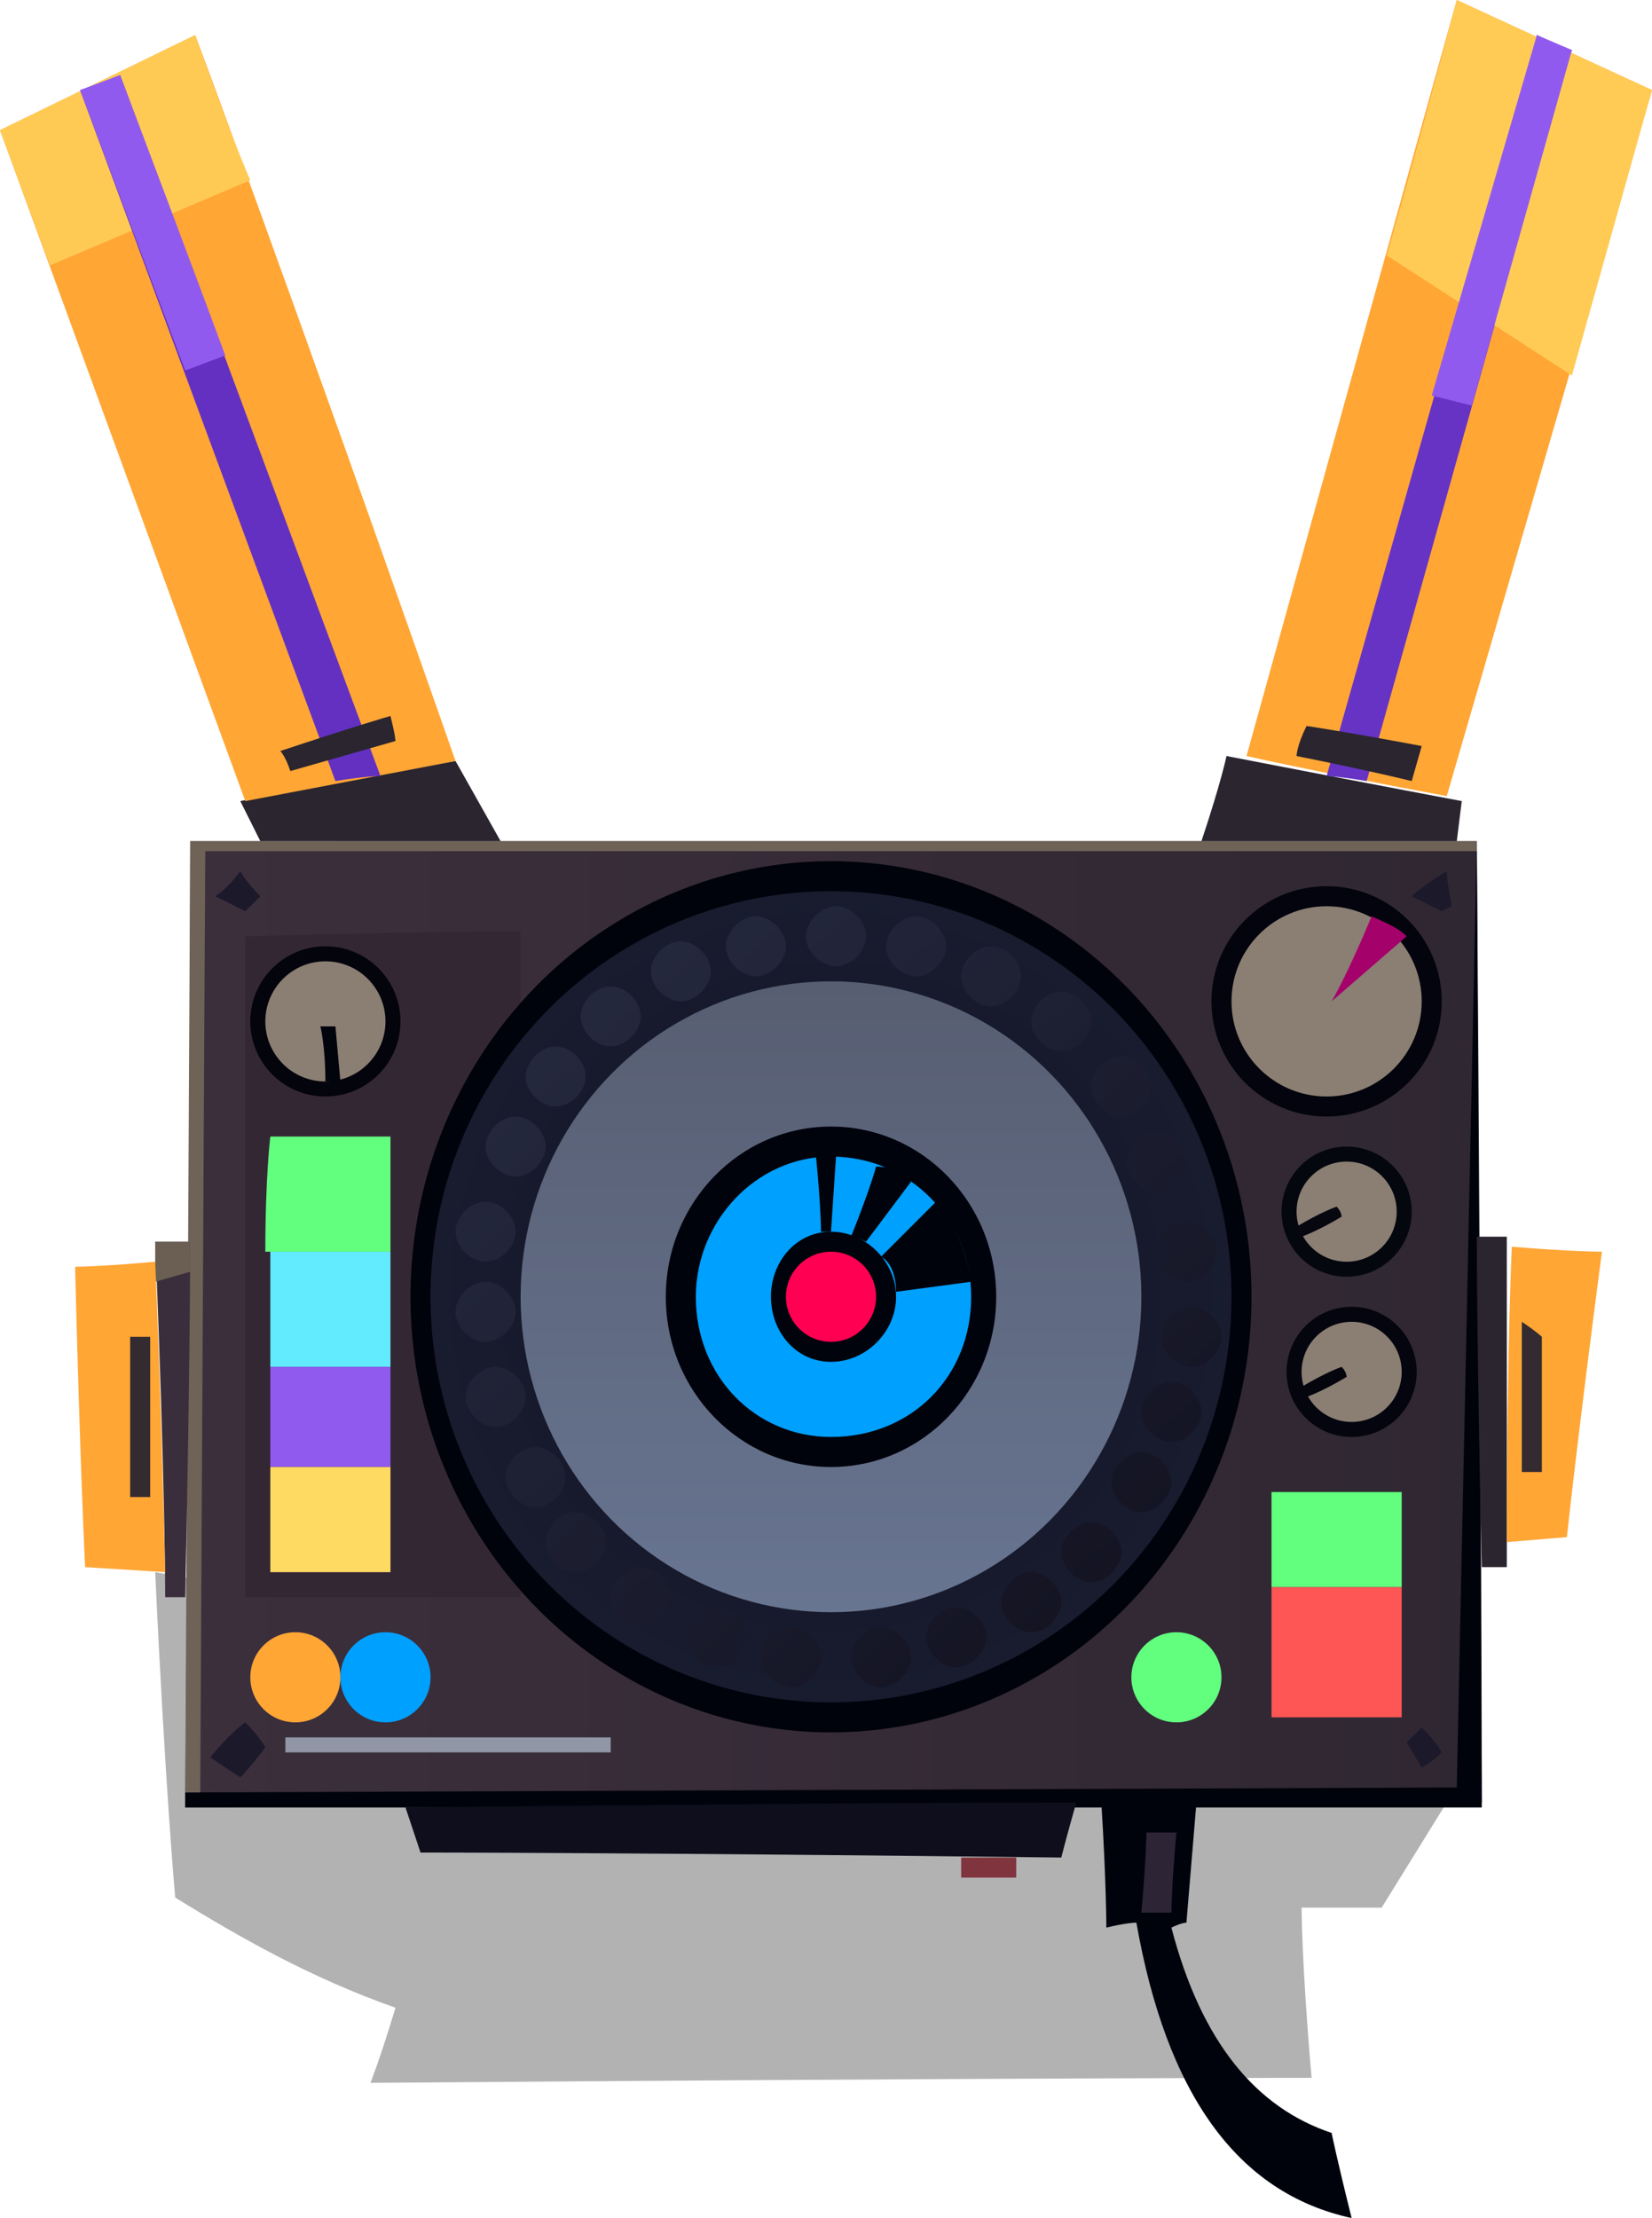 <?xml version="1.0" encoding="UTF-8" standalone="no"?>
<svg
   width="330"
   height="443"
   viewBox="0 0 330 443"
   version="1.1"
   id="svg92"
   sodipodi:docname="cb-layer-0591.svg"
   xmlns:inkscape="http://www.inkscape.org/namespaces/inkscape"
   xmlns:sodipodi="http://sodipodi.sourceforge.net/DTD/sodipodi-0.dtd"
   xmlns:xlink="http://www.w3.org/1999/xlink"
   xmlns="http://www.w3.org/2000/svg"
   xmlns:svg="http://www.w3.org/2000/svg">
  <sodipodi:namedview
     id="namedview94"
     pagecolor="#ffffff"
     bordercolor="#666666"
     borderopacity="1.0"
     inkscape:pageshadow="2"
     inkscape:pageopacity="0.0"
     inkscape:pagecheckerboard="0" />
  <defs
     id="defs22">
    <linearGradient
       x1="255.517"
       y1="306.406"
       x2="31.94"
       y2="306.406"
       id="id-60074"
       gradientTransform="scale(1.158,0.863)"
       gradientUnits="userSpaceOnUse">
      <stop
         stop-color="#2F2732"
         offset="0%"
         id="stop2" />
      <stop
         stop-color="#3C2F3C"
         offset="100%"
         id="stop4" />
    </linearGradient>
    <radialGradient
       cx="167.034"
       cy="257.396"
       r="96.598"
       id="id-60075"
       fx="167.034"
       fy="257.396"
       gradientTransform="scale(0.994,1.006)"
       gradientUnits="userSpaceOnUse">
      <stop
         stop-color="#121221"
         offset="0%"
         id="stop7" />
      <stop
         stop-color="#1A1E32"
         offset="100%"
         id="stop9" />
    </radialGradient>
    <linearGradient
       x1="0.15"
       y1="0.17"
       x2="0.8"
       y2="0.9"
       id="id-60076">
      <stop
         stop-color="#24283D"
         offset="0%"
         id="stop12" />
      <stop
         stop-color="#141423"
         offset="100%"
         id="stop14" />
    </linearGradient>
    <linearGradient
       x1="167.333"
       y1="194.438"
       x2="167.333"
       y2="319.434"
       id="id-60077"
       gradientTransform="scale(0.992,1.008)"
       gradientUnits="userSpaceOnUse">
      <stop
         stop-color="#575E72"
         offset="0%"
         id="stop17" />
      <stop
         stop-color="#687591"
         offset="100%"
         id="stop19" />
    </linearGradient>
    <linearGradient
       inkscape:collect="always"
       xlink:href="#id-60076"
       id="linearGradient96"
       x1="23.174"
       y1="26.264"
       x2="123.594"
       y2="139.043"
       gradientTransform="scale(0.99,1.01)"
       gradientUnits="userSpaceOnUse" />
    <linearGradient
       inkscape:collect="always"
       xlink:href="#id-60076"
       id="linearGradient98"
       x1="23.174"
       y1="26.264"
       x2="123.594"
       y2="139.043"
       gradientTransform="scale(0.99,1.01)"
       gradientUnits="userSpaceOnUse" />
  </defs>
  <g
     id="id-60078">
    <path
       d="m 31,314 c 2,43 4,65 4,65 13,8 27,16 44,22 -3,10 -5,15 -5,15 126,-1 188,-1 188,-1 -2,-23 -2,-34 -2,-34 10,0 16,0 16,0 l 13,-21 C 117,329 31,314 31,314 Z"
       fill="#000000"
       opacity="0.303"
       id="id-60079" />
    <path
       d="m 296,360 c -173,0 -259,1 -259,1 1,-129 1,-193 1,-193 h 257 c 1,128 1,192 1,192 z"
       fill="url(#id-60074)"
       id="id-60080"
       style="fill:url(#id-60074)" />
    <path
       d="m 296,361 c -173,0 -259,0 -259,0 0,-2 0,-3 0,-3 l 254,-1 4,-189 z"
       fill="#01030c"
       id="id-60081" />
    <path
       d="m 38,168 c 171,0 257,0 257,0 0,1 0,2 0,2 -169,0 -254,0 -254,0 l -1,188 h -3 z"
       fill="#6f6358"
       id="id-60082" />
    <path
       d="m 49,187 c 37,-1 55,-1 55,-1 0,89 0,133 0,133 H 49 c 0,-88 0,-132 0,-132 z"
       fill="#342734"
       id="id-60083" />
    <path
       d="m 54,227 c 16,0 24,0 24,0 0,15 0,23 0,23 H 53 c 0,-15 1,-23 1,-23 z"
       fill="#62ff7f"
       id="id-60084" />
    <path
       d="m 78,250 c 0,16 0,23 0,23 H 54 v -23 c 16,0 24,0 24,0 z"
       fill="#62eaff"
       id="id-60085" />
    <path
       d="m 78,273 v 20 H 54 v -20 c 16,0 24,0 24,0 z"
       fill="#915aee"
       id="id-60086" />
    <path
       d="m 78,293 v 21 H 54 v -21 c 16,0 24,0 24,0 z"
       fill="#ffda62"
       id="id-60087" />
    <path
       d="m 254,298 c 17,0 26,0 26,0 v 19 h -26 c 0,-13 0,-19 0,-19 z"
       fill="#62ff7f"
       id="id-60088" />
    <path
       d="m 254,317 v 26 h 26 v -26 c -17,0 -26,0 -26,0 z"
       fill="#fe5655"
       id="id-60089" />
    <path
       d="m 52,168 c -3,-6 -4,-8 -4,-8 29,-6 43,-8 43,-8 l 9,16 c -32,0 -48,0 -48,0 z"
       fill="#2a252f"
       id="id-60090" />
    <path
       d="m 240,168 c 4,-12 5,-17 5,-17 31,6 47,9 47,9 l -1,8 c -34,0 -51,0 -51,0 z"
       fill="#2a252f"
       id="id-60091" />
    <path
       d="M 249,151 C 277,50 291,0 291,0 c 26,12 39,18 39,18 l -41,141 c -27,-5 -40,-8 -40,-8 z"
       fill="#ffa635"
       id="id-60092" />
    <path
       d="M 265,155 C 293,56 307,7 307,7 c 4,2 7,3 7,3 l -41,146 c -6,-1 -8,-1 -8,-1 z"
       fill="#6633c4"
       id="id-60093" />
    <path
       d="M 277,51 314,75 330,18 291,0 c -9,34 -14,51 -14,51 z"
       fill="#ffcb55"
       id="id-60094" />
    <path
       d="m 286,79 8,2 20,-71 -7,-3 c -14,48 -21,72 -21,72 z"
       fill="#915aee"
       id="id-60095" />
    <path
       d="m 261,145 c -2,4 -2,6 -2,6 15,3 23,5 23,5 l 2,-7 c -16,-3 -23,-4 -23,-4 z"
       fill="#2a252f"
       id="id-60096" />
    <path
       d="M 39,7 0,26 49,160 91,152 C 57,55 39,7 39,7 Z"
       fill="#ffa635"
       id="id-60097" />
    <path
       d="M 50,36 10,53 0,26 39,7 c 7,20 11,29 11,29 z"
       fill="#ffca54"
       id="id-60098" />
    <path
       d="m 16,18 c 34,92 51,138 51,138 6,-1 9,-1 9,-1 L 24,15 c -5,2 -8,3 -8,3 z"
       fill="#6330c1"
       id="id-60099" />
    <path
       d="M 45,71 37,74 16,18 24,15 C 38,52 45,71 45,71 Z"
       fill="#915aee"
       id="id-60100" />
    <path
       d="m 56,150 c 15,-5 22,-7 22,-7 1,4 1,5 1,5 l -21,6 c -1,-3 -2,-4 -2,-4 z"
       fill="#2a252f"
       id="id-60101" />
    <path
       d="m 49,344 c 3,3 4,5 4,5 -3,4 -5,6 -5,6 l -6,-4 c 4,-5 7,-7 7,-7 z"
       fill="#1c192b"
       id="id-60102" />
    <path
       d="m 57,347 c 0,2 0,3 0,3 44,0 65,0 65,0 v -3 c -43,0 -65,0 -65,0 z"
       fill="#9096a5"
       id="id-60103" />
    <path
       d="m 289,174 c -5,3 -7,5 -7,5 4,2 6,3 6,3 l 2,-1 c -1,-5 -1,-7 -1,-7 z"
       fill="#1c192b"
       id="id-60104" />
    <path
       d="m 48,174 c -3,4 -5,5 -5,5 4,2 6,3 6,3 l 3,-3 c -3,-3 -4,-5 -4,-5 z"
       fill="#1c192b"
       id="id-60105" />
    <circle
       cx="59"
       cy="335"
       r="9"
       fill="#ffa635"
       id="id-60106" />
    <circle
       cx="77"
       cy="335"
       r="9"
       fill="#00a0ff"
       id="id-60107" />
    <circle
       cx="235"
       cy="335"
       r="9"
       fill="#62ff7f"
       id="id-60108" />
    <circle
       cx="270"
       cy="274"
       r="13"
       fill="#04050f"
       id="id-60109" />
    <circle
       cx="269"
       cy="242"
       r="13"
       fill="#05070f"
       id="id-60110" />
    <circle
       cx="65"
       cy="204"
       r="15"
       fill="#03040c"
       id="id-60111" />
    <circle
       cx="265"
       cy="200"
       r="23"
       fill="#03040d"
       id="id-60112" />
    <circle
       cx="270"
       cy="274"
       r="10"
       fill="#8b7e73"
       id="id-60113" />
    <circle
       cx="269"
       cy="242"
       r="10"
       fill="#8b7e73"
       id="id-60114" />
    <circle
       cx="65"
       cy="204"
       r="12"
       fill="#8b7e73"
       id="id-60115" />
    <circle
       cx="265"
       cy="200"
       r="19"
       fill="#8b7e73"
       id="id-60116" />
    <path
       d="m 268,273 c 1,1 1,2 1,2 -5,3 -8,4 -8,4 l -1,-2 c 5,-3 8,-4 8,-4 z"
       fill="#04050d"
       id="id-60117" />
    <path
       d="m 267,241 c 1,1 1,2 1,2 -5,3 -8,4 -8,4 l -1,-2 c 5,-3 8,-4 8,-4 z"
       fill="#06070f"
       id="id-60118" />
    <path
       d="m 274,183 c -5,12 -8,17 -8,17 l 15,-13 c -2,-2 -5,-3 -7,-4 z"
       fill="#a5016b"
       id="id-60119" />
    <path
       d="m 65,216 c 0,-7 -1,-11 -1,-11 2,0 3,0 3,0 l 1,11 c -1,0 -2,0 -3,0 z"
       fill="#02040c"
       id="id-60120" />
    <path
       d="m 38,248 c -5,0 -7,0 -7,0 2,48 2,71 2,71 h 4 c 1,-47 1,-71 1,-71 z"
       fill="#3b2e3c"
       id="id-60121" />
    <path
       d="m 38,254 -7,2 v -8 h 7 c 0,4 0,6 0,6 z"
       fill="#6b5f54"
       id="id-60122" />
    <path
       d="m 31,252 c -11,1 -16,1 -16,1 1,40 2,60 2,60 l 16,1 c -1,-41 -2,-62 -2,-62 z"
       fill="#ffa635"
       id="id-60123" />
    <path
       d="m 26,267 c 2,0 4,0 4,0 0,21 0,32 0,32 h -4 c 0,-21 0,-32 0,-32 z"
       fill="#332b2f"
       id="id-60124" />
    <path
       d="m 295,247 c 4,0 6,0 6,0 0,44 0,66 0,66 h -5 c -1,-44 -1,-66 -1,-66 z"
       fill="#2a252f"
       id="id-60125" />
    <path
       d="m 302,249 c 12,1 18,1 18,1 -5,38 -7,57 -7,57 l -12,1 c 0,-39 1,-59 1,-59 z"
       fill="#ffa635"
       id="id-60126" />
    <path
       d="m 304,264 c 3,2 4,3 4,3 0,18 0,27 0,27 h -4 c 0,-20 0,-30 0,-30 z"
       fill="#332b2f"
       id="id-60127" />
    <path
       d="m 220,360 c 1,16 1,25 1,25 4,-1 6,-1 6,-1 6,34 20,54 43,59 -3,-12 -4,-17 -4,-17 -15,-5 -26,-18 -32,-41 2,-1 3,-1 3,-1 l 2,-24 c -13,0 -19,0 -19,0 z"
       fill="#01030c"
       id="id-60128" />
    <path
       d="m 229,366 c 4,0 6,0 6,0 -1,11 -1,16 -1,16 h -6 c 1,-11 1,-16 1,-16 z"
       fill="#2d2535"
       id="id-60129" />
    <path
       d="m 215,360 c -2,7 -3,11 -3,11 -85,-1 -128,-1 -128,-1 l -3,-9 c 90,-1 134,-1 134,-1 z"
       fill="#0f0e1c"
       id="id-60130" />
    <path
       d="m 203,371 c 0,2 0,4 0,4 -7,0 -11,0 -11,0 v -4 c 7,0 11,0 11,0 z"
       fill="#80343e"
       id="id-60131" />
    <ellipse
       cx="166"
       cy="259"
       fill="#01030c"
       id="ellipse77"
       rx="84"
       ry="87" />
    <ellipse
       cx="166"
       cy="259"
       fill="url(#id-60075)"
       id="id-60133"
       rx="80"
       ry="81"
       style="fill:url(#id-60075)" />
    <g
       transform="translate(91,181)"
       fill="url(#id-60076)"
       id="id-60134"
       style="fill:url(#linearGradient98)">
      <path
         d="m 20,28 c 3,0 6,3 6,6 0,3 -3,6 -6,6 -3,0 -6,-3 -6,-6 0,-3 3,-6 6,-6 z M 31,16 c 3,0 6,3 6,6 0,3 -3,6 -6,6 -3,0 -6,-3 -6,-6 0,-3 3,-6 6,-6 z M 12,54 c 3,0 6,-3 6,-6 0,-3 -3,-6 -6,-6 -3,0 -6,3 -6,6 0,3 3,6 6,6 z M 6,71 c 3,0 6,-3 6,-6 0,-3 -3,-6 -6,-6 -3,0 -6,3 -6,6 0,3 3,6 6,6 z m 0,16 c 3,0 6,-3 6,-6 0,-3 -3,-6 -6,-6 -3,0 -6,3 -6,6 0,3 3,6 6,6 z m 2,17 c 3,0 6,-3 6,-6 0,-3 -3,-6 -6,-6 -3,0 -6,3 -6,6 0,3 3,6 6,6 z m 8,16 c 3,0 6,-3 6,-6 0,-3 -3,-6 -6,-6 -3,0 -6,3 -6,6 0,3 3,6 6,6 z m 8,13 c 3,0 6,-3 6,-6 0,-3 -3,-6 -6,-6 -3,0 -6,3 -6,6 0,3 3,6 6,6 z m 13,11 c 3,0 6,-3 6,-6 0,-3 -3,-6 -6,-6 -3,0 -6,3 -6,6 0,3 3,6 6,6 z m 15,8 c 3,0 6,-3 6,-6 0,-3 -3,-6 -6,-6 -3,0 -6,3 -6,6 0,3 3,6 6,6 z m 15,4 c 3,0 6,-3 6,-6 0,-3 -3,-6 -6,-6 -3,0 -6,3 -6,6 0,3 3,6 6,6 z m 18,0 c 3,0 6,-3 6,-6 0,-3 -3,-6 -6,-6 -3,0 -6,3 -6,6 0,3 3,6 6,6 z m 15,-4 c 3,0 6,-3 6,-6 0,-3 -3,-6 -6,-6 -3,0 -6,3 -6,6 0,3 3,6 6,6 z m 15,-7 c 3,0 6,-3 6,-6 0,-3 -3,-6 -6,-6 -3,0 -6,3 -6,6 0,3 3,6 6,6 z m 12,-10 c 3,0 6,-3 6,-6 0,-3 -3,-6 -6,-6 -3,0 -6,3 -6,6 0,3 3,6 6,6 z m 10,-14 c 3,0 6,-3 6,-6 0,-3 -3,-6 -6,-6 -3,0 -6,3 -6,6 0,3 3,6 6,6 z m 6,-14 c 3,0 6,-3 6,-6 0,-3 -3,-6 -6,-6 -3,0 -6,3 -6,6 0,3 3,6 6,6 z m 4,-15 c 3,0 6,-3 6,-6 0,-3 -3,-6 -6,-6 -3,0 -6,3 -6,6 0,3 3,6 6,6 z m -1,-17 c 3,0 6,-3 6,-6 0,-3 -3,-6 -6,-6 -3,0 -6,3 -6,6 0,3 3,6 6,6 z m -6,-18 c 3,0 6,-3 6,-6 0,-3 -3,-6 -6,-6 -3,0 -6,3 -6,6 0,3 3,6 6,6 z m -7,-15 c 3,0 6,-3 6,-6 0,-3 -3,-6 -6,-6 -3,0 -6,3 -6,6 0,3 3,6 6,6 z M 121,29 c 3,0 6,-3 6,-6 0,-3 -3,-6 -6,-6 -3,0 -6,3 -6,6 0,3 3,6 6,6 z m -14,-9 c 3,0 6,-3 6,-6 0,-3 -3,-6 -6,-6 -3,0 -6,3 -6,6 0,3 3,6 6,6 z M 92,14 c 3,0 6,-3 6,-6 0,-3 -3,-6 -6,-6 -3,0 -6,3 -6,6 0,3 3,6 6,6 z M 76,12 c 3,0 6,-3 6,-6 0,-3 -3,-6 -6,-6 -3,0 -6,3 -6,6 0,3 3,6 6,6 z m -31,7 c 3,0 6,-3 6,-6 0,-3 -3,-6 -6,-6 -3,0 -6,3 -6,6 0,3 3,6 6,6 z m 15,-5 c 3,0 6,-3 6,-6 0,-3 -3,-6 -6,-6 -3,0 -6,3 -6,6 0,3 3,6 6,6 z"
         id="id-60135"
         style="fill:url(#linearGradient96)" />
    </g>
    <ellipse
       cx="166"
       cy="259"
       fill="url(#id-60077)"
       id="id-60136"
       rx="62"
       ry="63"
       style="fill:url(#id-60077)" />
    <ellipse
       cx="166"
       cy="259"
       fill="#01030c"
       id="id-60137"
       rx="33"
       ry="34" />
    <path
       d="m 166,231 c 16,0 28,13 28,28 0,16 -12,28 -28,28 -15,0 -27,-12 -27,-28 0,-15 12,-28 27,-28 z m 0,15 c -7,0 -12,6 -12,13 0,7 5,13 12,13 7,0 13,-6 13,-13 0,-7 -6,-13 -13,-13 z"
       fill="#00a0ff"
       id="path84" />
    <circle
       cx="166"
       cy="259"
       fill="#ff0052"
       id="id-60139"
       r="9" />
    <path
       d="m 163,231 c 1,10 1,15 1,15 2,0 2,0 2,0 l 1,-15 c -3,0 -4,0 -4,0 z"
       fill="#01030c"
       id="id-60140" />
    <path
       d="m 170,247 c 4,-10 5,-14 5,-14 3,0 5,1 7,3 l -9,12 c -2,-1 -3,-1 -3,-1 z"
       fill="#01030c"
       id="id-60141" />
    <path
       d="m 176,251 c 7,-7 11,-11 11,-11 4,5 6,10 7,16 l -15,2 c 0,-3 -1,-6 -3,-7 z"
       fill="#01030c"
       id="id-60142" />
    <path
       d="m 284,345 c 3,3 4,5 4,5 -2,2 -4,3 -4,3 l -3,-5 c 2,-2 3,-3 3,-3 z"
       fill="#1c192b"
       id="id-60143" />
  </g>
</svg>
